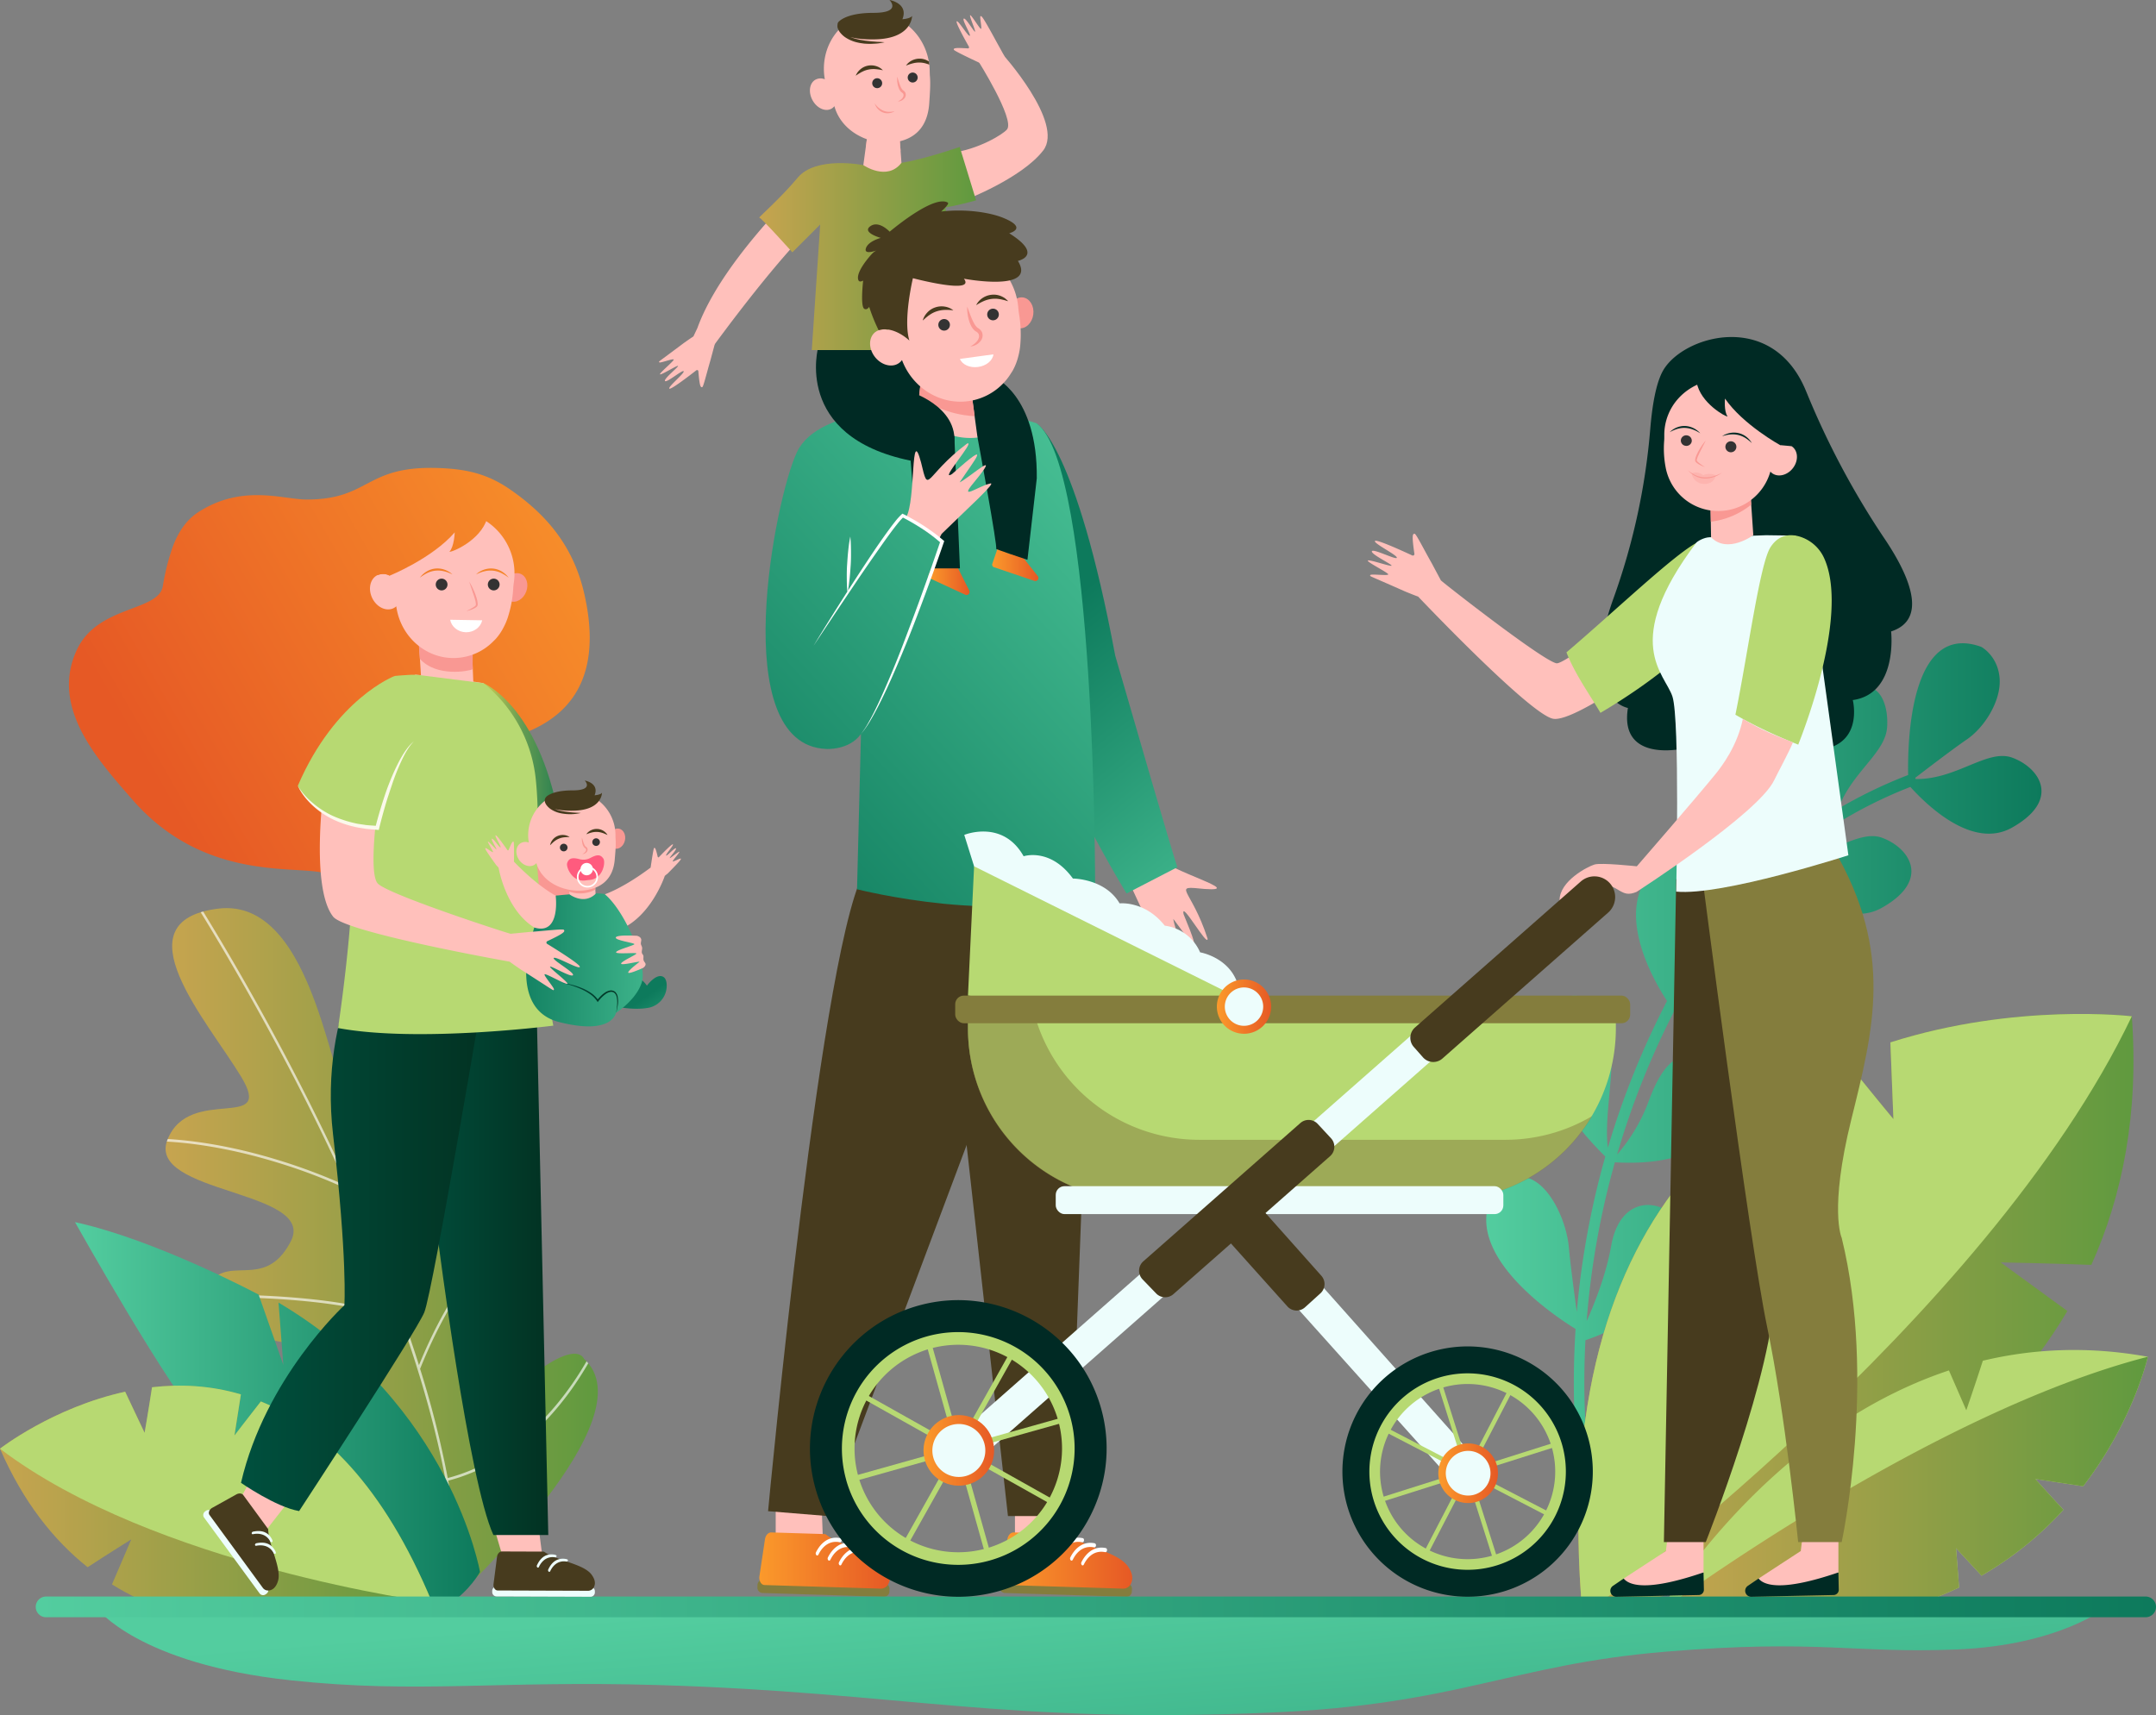 <svg xmlns="http://www.w3.org/2000/svg" xmlns:xlink="http://www.w3.org/1999/xlink" viewBox="0 0 1897.87 1510.07">
  <rect x="0" y="0" width="1897.87" height="1510.07" fill="#808080" stroke="none"/>
  <defs>
    <linearGradient id="Íîâûé_îáðàçåö_ãðàäèåíòà_9" data-name="Íîâûé îáðàçåö ãðàäèåíòà 9" x1="1158.96" y1="833.38" x2="923.24" y2="543.55" gradientUnits="userSpaceOnUse">
      <stop offset="0" stop-color="#53cd9f"/>
      <stop offset="1" stop-color="#0d7a5c"/>
    </linearGradient>
    <linearGradient id="Íîâûé_îáðàçåö_ãðàäèåíòà_9-2" x1="1067.28" y1="374.3" x2="623.35" y2="779.71" xlink:href="#Íîâûé_îáðàçåö_ãðàäèåíòà_9"/>
    <linearGradient id="Íîâûé_îáðàçåö_ãðàäèåíòà_7" data-name="Íîâûé îáðàçåö ãðàäèåíòà 7" x1="817.27" y1="507.73" x2="853.55" y2="507.73" gradientUnits="userSpaceOnUse">
      <stop offset="0" stop-color="#fb9a2b"/>
      <stop offset="1" stop-color="#e65925"/>
    </linearGradient>
    <linearGradient id="Íîâûé_îáðàçåö_ãðàäèåíòà_7-2" x1="873.39" y1="496.45" x2="914.05" y2="496.45" xlink:href="#Íîâûé_îáðàçåö_ãðàäèåíòà_7"/>
    <linearGradient id="Íîâûé_îáðàçåö_ãðàäèåíòà_10" data-name="Íîâûé îáðàçåö ãðàäèåíòà 10" x1="668.29" y1="218.82" x2="859.28" y2="218.82" gradientUnits="userSpaceOnUse">
      <stop offset="0" stop-color="#c7a44f"/>
      <stop offset="1" stop-color="#609a3f"/>
    </linearGradient>
    <linearGradient id="Íîâûé_îáðàçåö_ãðàäèåíòà_7-3" x1="668.41" y1="1373.95" x2="783.31" y2="1373.95" xlink:href="#Íîâûé_îáðàçåö_ãðàäèåíòà_7"/>
    <linearGradient id="Íîâûé_îáðàçåö_ãðàäèåíòà_7-4" x1="881.8" y1="1373.95" x2="996.69" y2="1373.95" xlink:href="#Íîâûé_îáðàçåö_ãðàäèåíòà_7"/>
    <linearGradient id="Íîâûé_îáðàçåö_ãðàäèåíòà_10-2" x1="145.79" y1="1102.43" x2="526.26" y2="1102.43" xlink:href="#Íîâûé_îáðàçåö_ãðàäèåíòà_10"/>
    <linearGradient id="Íîâûé_îáðàçåö_ãðàäèåíòà_9-3" x1="66.04" y1="1250.43" x2="422.53" y2="1250.43" xlink:href="#Íîâûé_îáðàçåö_ãðàäèåíòà_9"/>
    <linearGradient id="Íîâûé_îáðàçåö_ãðàäèåíòà_10-3" x1="0" y1="1326.81" x2="380.39" y2="1326.81" xlink:href="#Íîâûé_îáðàçåö_ãðàäèåíòà_10"/>
    <linearGradient id="Íîâûé_îáðàçåö_ãðàäèåíòà_9-4" x1="1308.18" y1="952.72" x2="1796.95" y2="952.72" xlink:href="#Íîâûé_îáðàçåö_ãðàäèåíòà_9"/>
    <linearGradient id="Íîâûé_îáðàçåö_ãðàäèåíòà_10-4" x1="1389.45" y1="1157.8" x2="1878.03" y2="1157.8" xlink:href="#Íîâûé_îáðàçåö_ãðàäèåíòà_10"/>
    <linearGradient id="Íîâûé_îáðàçåö_ãðàäèåíòà_10-5" x1="1460.93" y1="1312.53" x2="1890.67" y2="1312.53" xlink:href="#Íîâûé_îáðàçåö_ãðàäèåíòà_10"/>
    <linearGradient id="Íîâûé_îáðàçåö_ãðàäèåíòà_9-5" x1="967.96" y1="1390.94" x2="1011.98" y2="1950.42" xlink:href="#Íîâûé_îáðàçåö_ãðàäèåíòà_9"/>
    <linearGradient id="Íîâûé_îáðàçåö_ãðàäèåíòà_9-6" x1="31.45" y1="1414.76" x2="1897.87" y2="1414.76" xlink:href="#Íîâûé_îáðàçåö_ãðàäèåíòà_9"/>
    <linearGradient id="Íîâûé_îáðàçåö_ãðàäèåíòà_7-5" x1="1071.17" y1="886.27" x2="1118.95" y2="886.27" xlink:href="#Íîâûé_îáðàçåö_ãðàäèåíòà_7"/>
    <linearGradient id="Íîâûé_îáðàçåö_ãðàäèåíòà_7-6" x1="1266.12" y1="1297.1" x2="1318.61" y2="1297.1" xlink:href="#Íîâûé_îáðàçåö_ãðàäèåíòà_7"/>
    <linearGradient id="Íîâûé_îáðàçåö_ãðàäèåíòà_7-7" x1="812.95" y1="1277.05" x2="875.13" y2="1277.05" gradientTransform="translate(1789.95 73.51) rotate(71.63)" xlink:href="#Íîâûé_îáðàçåö_ãðàäèåíòà_7"/>
    <linearGradient id="Íîâûé_îáðàçåö_ãðàäèåíòà_7-8" x1="585.78" y1="410.31" x2="128.1" y2="672.63" xlink:href="#Íîâûé_îáðàçåö_ãðàäèåíòà_7"/>
    <linearGradient id="Íîâûé_îáðàçåö_ãðàäèåíòà_8" data-name="Íîâûé îáðàçåö ãðàäèåíòà 8" x1="425.5" y1="669.58" x2="492.04" y2="669.58" gradientUnits="userSpaceOnUse">
      <stop offset="0" stop-color="#c9cd55"/>
      <stop offset="0.51" stop-color="#659c52"/>
      <stop offset="1" stop-color="#287f50"/>
    </linearGradient>
    <linearGradient id="Íîâûé_îáðàçåö_ãðàäèåíòà_7-9" x1="566.45" y1="376.6" x2="108.77" y2="638.91" xlink:href="#Íîâûé_îáðàçåö_ãðàäèåíòà_7"/>
    <linearGradient id="Íîâûé_îáðàçåö_ãðàäèåíòà_11" data-name="Íîâûé îáðàçåö ãðàäèåíòà 11" x1="357.09" y1="1086.66" x2="482.64" y2="1086.66" gradientUnits="userSpaceOnUse">
      <stop offset="0" stop-color="#00503e"/>
      <stop offset="1" stop-color="#023222"/>
    </linearGradient>
    <linearGradient id="Íîâûé_îáðàçåö_ãðàäèåíòà_11-2" x1="212.15" y1="1074.23" x2="429.88" y2="1074.23" xlink:href="#Íîâûé_îáðàçåö_ãðàäèåíòà_11"/>
    <linearGradient id="Íîâûé_îáðàçåö_ãðàäèåíòà_7-10" x1="577.22" y1="395.36" x2="119.54" y2="657.68" xlink:href="#Íîâûé_îáðàçåö_ãðàäèåíòà_7"/>
    <linearGradient id="Íîâûé_îáðàçåö_ãðàäèåíòà_7-11" x1="589.75" y1="417.25" x2="132.07" y2="679.56" xlink:href="#Íîâûé_îáðàçåö_ãðàäèåíòà_7"/>
    <linearGradient id="Íîâûé_îáðàçåö_ãðàäèåíòà_7-12" x1="560.02" y1="365.37" x2="102.34" y2="627.69" xlink:href="#Íîâûé_îáðàçåö_ãðàäèåíòà_7"/>
    <linearGradient id="Íîâûé_îáðàçåö_ãðàäèåíòà_9-7" x1="611.29" y1="945.81" x2="564.52" y2="880.23" xlink:href="#Íîâûé_îáðàçåö_ãðàäèåíòà_9"/>
    <linearGradient id="Íîâûé_îáðàçåö_ãðàäèåíòà_9-8" x1="622.69" y1="846.15" x2="444.76" y2="844.32" xlink:href="#Íîâûé_îáðàçåö_ãðàäèåíòà_9"/>
    <linearGradient id="Íîâûé_îáðàçåö_ãðàäèåíòà_11-3" x1="494.38" y1="878.55" x2="543.98" y2="878.55" xlink:href="#Íîâûé_îáðàçåö_ãðàäèåíòà_11"/>
  </defs>
  <title>Fichier 1</title>
  <g style="isolation: isolate">
    <g id="Calque_2" data-name="Calque 2">
      <g id="Layer_1" data-name="Layer 1">
        <g>
          <g>
            <path d="M792.76,132.75l-1.33-18.38-27.65,3-1.6,11.79C767.44,131.36,777.28,134,792.76,132.75Z" style="fill: #f99893"/>
            <path d="M852.05,42.62a1,1,0,0,0,.9-1.43c-2.9-5.13-11.94-21.33-10.8-22.37,1.35-1.23,9.78,13.05,11.44,12.73s-6.9-14-5.24-15.13,9,11.69,9.91,11.48-4.92-13.21-4.32-14.44,8.44,11.91,9.56,11.94-1.3-10.82-.39-11.13,1.46-.68,13.89,22.22l7.28,13.17-3.15,5.57-10.8,3.82s-30.5-13.91-30.72-15.28S840.35,41.85,852.05,42.62Z" style="fill: #ffc0bb"/>
            <path d="M818,90.78c.53-8.16,1.2-16.33.6-23.47-.13-1.53-.17-3.06-.19-4.59a53.87,53.87,0,0,0-3.69-18.93c-7.93-20.41-27.67-33.43-48-31.58-27.35,2.49-45.63,29.26-40.65,57.62a9.41,9.41,0,0,0-9,.79c-5,3.55-5.5,11.93-1.19,18.71s11.84,9.42,16.81,5.87a8.49,8.49,0,0,0,1.8-1.74c6.52,23.73,33.42,35.6,55.36,31.41C800.58,122.83,816.36,116.09,818,90.78Z" style="fill: #ffc0bb"/>
            <path d="M789.83,67.53a24,24,0,0,0,.37,6.81,17.88,17.88,0,0,0,1,3.37,8.89,8.89,0,0,0,2,3.18l.42.33.38.29a3.19,3.19,0,0,1,.5.39,2.5,2.5,0,0,1,.68.95,3.09,3.09,0,0,1-.17,2.47c-.81,1.75-2.67,3.06-4.71,4a7.73,7.73,0,0,0,6.18-3.19,4.67,4.67,0,0,0,.65-4,3.92,3.92,0,0,0-.47-1,4.51,4.51,0,0,0-.67-.83,5.57,5.57,0,0,0-.81-.66,2.41,2.41,0,0,1-.29-.23l-.23-.18a8.46,8.46,0,0,1-1.61-2.4,28.11,28.11,0,0,1-1.21-3C791.12,71.84,790.5,69.7,789.83,67.53Z" style="fill: #f99893"/>
            <path d="M776.42,72.23A4.37,4.37,0,1,1,771.16,69,4.37,4.37,0,0,1,776.42,72.23Z" style="fill: #333"/>
            <path d="M807.67,67.22A4.38,4.38,0,1,1,802.4,64,4.37,4.37,0,0,1,807.67,67.22Z" style="fill: #333"/>
            <path d="M777.19,61.87a45.64,45.64,0,0,0-6.5-1,22.22,22.22,0,0,0-6.07.35,20.32,20.32,0,0,0-5.7,2c-1,.39-1.81,1.05-2.79,1.56s-1.81,1.26-2.87,1.83A17.69,17.69,0,0,1,755,63.54,14.53,14.53,0,0,1,757.41,61,14.19,14.19,0,0,1,764,57.82a14.76,14.76,0,0,1,7.24.39A13.53,13.53,0,0,1,777.19,61.87Z" style="fill: #473b1e"/>
            <path d="M770.16,34.65c32.89-.64,32.71-20.59,32.71-20.59l-.88.88c-2.44,1.62-7.62,2-7.62,2C800,2.83,783,0,783,0s11.34,11.32-14.16,11.32S737.7,19.8,737.7,19.8a5.39,5.39,0,0,0-.47,2.23h0a5.59,5.59,0,0,0,.33,3.07A12.92,12.92,0,0,0,740,29.18a20.24,20.24,0,0,0,4.47,3.94,32,32,0,0,0,11,4.43,26.14,26.14,0,0,0,2.89.52c1,.13,2,.3,2.92.38l2.92.14a23.74,23.74,0,0,0,2.92,0c1.94-.09,3.88-.15,5.81-.38s3.83-.57,5.72-1c-1.94-.21-3.85-.29-5.76-.37-1,0-1.91-.14-2.85-.21s-1.9-.13-2.84-.2c-1.89-.17-3.76-.42-5.63-.62l-2.77-.47a25,25,0,0,1-2.74-.53l-2.73-.62-2.64-.83a14.1,14.1,0,0,1-2-.74C753.48,34,760.37,34.84,770.16,34.65Z" style="fill: #473b1e"/>
            <path d="M802.81,53.21a14.89,14.89,0,0,1,7.08-1.55,14.22,14.22,0,0,1,7,2,7.85,7.85,0,0,1,.73.44c.16.95.3,1.9.42,2.84a15.41,15.41,0,0,0-2.27-.81,20.39,20.39,0,0,0-6-1.06,22.39,22.39,0,0,0-6,.64,44.67,44.67,0,0,0-6.25,2.06A13.52,13.52,0,0,1,802.81,53.21Z" style="fill: #473b1e"/>
            <path d="M770,91a17.6,17.6,0,0,0,7.6,6.45,12.81,12.81,0,0,0,4.81,1,19.76,19.76,0,0,0,2.54-.1c.85-.09,1.7-.28,2.59-.36a19.84,19.84,0,0,1-2.43,1.11,13,13,0,0,1-2.65.57A11.05,11.05,0,0,1,777,98.9a11.56,11.56,0,0,1-4.46-3.2A11.84,11.84,0,0,1,770,91Z" style="fill: #f99893"/>
            <polygon points="893.43 1355.62 893.43 1326.8 926.39 1317.67 933.73 1320.9 934.98 1355.62 924.6 1385.86 893.43 1355.62" style="fill: #ffc0bb"/>
            <polygon points="963.1 768.84 941.73 1334.76 887.27 1334.76 839.28 903.95 902.2 710.93 963.1 768.84" style="fill: #473b1e"/>
            <path d="M1019.09,754.37c-12.09,10.78-15.23,12.91-27.51,21.09l3.54,3.8c13.47,28.35,27.82,62.29,28,54.64,1.19-10.37-5.63-31.54,5.48-13.09,21.41,34.92,5.68-.91,4.21-11.79,14.12,18.4,28.12,41.67,9.08-4.08-2.88-13.57,21.62,30.17,21.1,21.45-14.66-45.31-32.75-46.7-2.54-43.71C1097,785.26,1029.46,767.29,1019.09,754.37Z" style="fill: #ffc0bb"/>
            <path d="M1036.36,763.54c-5.86-17.87-37.07-125.49-54.67-186.34-34.76-186.11-69-204.16-69-204.16L878.3,523l33,88.28c15.56,70.08,80.38,175.36,80.38,175.36Z" style="fill: url(#Íîâûé_îáðàçåö_ãðàäèåíòà_9)"/>
            <polygon points="682.83 1355.62 682.83 1326.8 715.78 1317.67 723.12 1320.9 724.37 1355.62 713.99 1385.86 682.83 1355.62" style="fill: #ffc0bb"/>
            <path d="M941.73,766,728.38,1334.76l-52.26-4.26s48.16-516.79,87.09-566.38,141.12-43.59,141.12-43.59Z" style="fill: #473b1e"/>
            <path d="M808.55,360.28s-87.45-2.78-106.88,37.48S639.21,655.93,727.35,659.4c0,0,20.13,1.39,30.54-13.19l-3.47,136.72s133.25,34,209.59,0c0,0,.69-371.29-51.36-410.16C912.65,372.77,887.67,362.36,808.55,360.28Z" style="fill: url(#Íîâûé_îáðàçåö_ãðàäèåíòà_9-2)"/>
            <path d="M824.22,491.61l-6.72,14.47a2.39,2.39,0,0,0,1.16,3.18l31,14.33a2.7,2.7,0,0,0,3.42-3.9l-10.73-21.36S832.61,502.13,824.22,491.61Z" style="fill: url(#Íîâûé_îáðàçåö_ãðàäèåíòà_7)"/>
            <path d="M806,461.44l23.11,16.13-9.45,22.86H845l-5.79-136.92L796.57,305H720.41s-22.9,79.29,81.2,100.59Z" style="fill: #002a24"/>
            <path d="M843.63,177.28l-17.59-39,11.19-3.65c24.16-3,45.93-16.53,49.26-20.73,7-8.9-25.79-60.86-25.79-60.86l21-6.37s55.48,61.25,36.64,85.78-68.88,43.72-68.88,43.72Z" style="fill: #ffc0bb"/>
            <path d="M878.65,481.28l-5.14,15.12a2.4,2.4,0,0,0,1.5,3l35.45,12a2.7,2.7,0,0,0,3-4.25L898.32,488S888.12,490.85,878.65,481.28Z" style="fill: url(#Íîâûé_îáðàçåö_ãðàäèåíòà_7-2)"/>
            <path d="M874.48,331.57s39,15.86,38.17,89.63l-8.22,71.67s-29.38-9.75-27.59-9.75-16.33-97.89-16.33-97.89l-15.5-43Z" style="fill: #002a24"/>
            <path d="M738.59,180.82c-27,12.16-89,94.46-109.07,121.76l-.53,1.17-3.67,13.69c-3.27,11.06-6.09,23.05-7.12,23.38-1.46.46-2.33-.52-3.46-14A1.11,1.11,0,0,0,613,326c-5.38,4.2-22.39,17.29-23.77,16.17-1.64-1.34,13.27-13.41,12.61-15.26s-14.9,10.29-16.43,8.57,11.84-12.34,11.45-13.29-14.29,7.88-15.79,7.41,12.18-11.69,12-13S580.89,320,580.37,319s-2.68,1.25,21.41-16.87c0,0,6.15-4.38,8.61-5.91l3.52-7.44c23.83-65.94,109.48-142.27,109.48-142.27Z" style="fill: #ffc0bb"/>
            <path d="M811,331.57l-3.4,30.19,1.88,2.36a56.94,56.94,0,0,0,51,21.11h0l-7-51.61Z" style="fill: #ffc0bb"/>
            <path d="M858,366.46l-4.46-32.84L811,331.57l-1.88,16.68C816.87,354.9,832.54,364.88,858,366.46Z" style="fill: #f99893"/>
            <path d="M760,145.37s-41.7-8.33-57.84,11.1C687.5,174.09,667,192.1,668.36,191.63s29.15,30.54,29.15,30.54L722,197.65l-7.4,110.58H851.36L832.23,182.54s6.86-.62,27-6.17l-14.41-47S806.7,142.59,788.19,144,760,145.37,760,145.37Z" style="fill: url(#Íîâûé_îáðàçåö_ãðàäèåíòà_10)"/>
            <path d="M887.88,274c-1,7.48,3.07,14.18,9.06,15s11.65-4.64,12.64-12.12-3.07-14.18-9.07-15S888.86,266.51,887.88,274Z" style="fill: #f99893"/>
            <path d="M896.3,314a56.88,56.88,0,0,0,1.83-10.36A108.22,108.22,0,0,0,897,276.23c-.29-1.78-.47-3.56-.62-5.35a58.44,58.44,0,1,0-114.79,19.61,12.66,12.66,0,0,0-11.24,2c-5.92,4.75-5.91,14.59,0,22s15.56,9.53,21.48,4.79A11.32,11.32,0,0,0,794,317c10.07,26.9,38.34,42.3,65.43,34.73a52.46,52.46,0,0,0,30.67-23.31c.47-.67.95-1.43,1.44-2.29A50.52,50.52,0,0,0,896.3,314Z" style="fill: #ffc0bb"/>
            <path d="M836,284.61a5.1,5.1,0,1,1-6.29-3.53A5.11,5.11,0,0,1,836,284.61Z" style="fill: #333"/>
            <path d="M879.06,275.49a5.12,5.12,0,1,1-6.3-3.54A5.11,5.11,0,0,1,879.06,275.49Z" style="fill: #333"/>
            <path d="M839.22,273.22a48,48,0,0,0-7.66-.36,25.47,25.47,0,0,0-7,1.25,23.1,23.1,0,0,0-6.34,3.21l-.77.5c-.26.17-.48.39-.73.58l-1.49,1.17c-1,.81-1.87,1.75-3,2.58a22.12,22.12,0,0,1,1.59-3.73,18.27,18.27,0,0,1,2.48-3.3,16.54,16.54,0,0,1,7.09-4.51,17.34,17.34,0,0,1,8.38-.64A16.16,16.16,0,0,1,839.22,273.22Z" style="fill: #473b1e"/>
            <path d="M859.28,268.71a16,16,0,0,1,5.34-6.14,17.3,17.3,0,0,1,7.84-3,16.67,16.67,0,0,1,8.35,1,18.35,18.35,0,0,1,3.65,1.91,21.8,21.8,0,0,1,3,2.7c-1.36-.28-2.56-.75-3.8-1.05l-1.85-.43c-.31-.06-.6-.17-.9-.21l-.92-.12a23.56,23.56,0,0,0-7.1-.18,25.33,25.33,0,0,0-6.89,1.88A46.9,46.9,0,0,0,859.28,268.71Z" style="fill: #473b1e"/>
            <path d="M851.38,269.88a39.36,39.36,0,0,0,1.24,10.95,30.83,30.83,0,0,0,1.87,5.34,14.32,14.32,0,0,0,3.57,4.93l.71.5.64.42a5.19,5.19,0,0,1,.84.58,4.05,4.05,0,0,1,1.2,1.48,5,5,0,0,1-.05,4c-1.15,2.89-4,5.18-7.22,6.94a12.47,12.47,0,0,0,9.67-5.74,7.49,7.49,0,0,0,.66-6.47,5.9,5.9,0,0,0-.84-1.54,6.81,6.81,0,0,0-1.16-1.29,8.91,8.91,0,0,0-1.36-1,5.12,5.12,0,0,1-.49-.34l-.4-.28a13.48,13.48,0,0,1-2.82-3.72,47.13,47.13,0,0,1-2.23-4.69C853.87,276.71,852.68,273.32,851.38,269.88Z" style="fill: #f99893"/>
            <path d="M883.59,192c-12.16-5.09-33.84-8.27-55.09-5.76,4.46-4.06,7.11-7.18,5.73-7.93-11.17-6.09-41.46,17.71-51.07,25.66-2.35-2.37-10.37-9.55-17-4.82-7.9,5.62,9.17,10.31,9.17,10.31s-11.33,2.87-13.16,9.36c-1.36,4.79,5.56,3,9.26,1.72a14.84,14.84,0,0,0-4.27,3.39h0S753,239.1,755.53,246.43c.61,1.77,2.2,1.72,4.26.62-.83,8.08-1.95,23.33,1.1,24.89,1.75.89,3.17-.2,4.24-1.76a152.67,152.67,0,0,0,8.31,20.58c13.49-4.16,27.09,9.11,27.09,9.11-5.71-18.06,3.08-54.93,3.08-54.93s55.73,14.73,44.89.44c0,0,64.67,12.26,47.53-15.68,0,0,23.28-4.91-7.65-24.33C888.38,205.37,905.36,201.06,883.59,192Z" style="fill: #473b1e"/>
            <path d="M845,316c2,5,8.66,8.09,16,7.09s12.88-5.75,13.49-11.12Z" style="fill: #fff"/>
            <path d="M791.89,342.23c3.47,0,46.93,11.84,48.27,43.38s-55.9-12.84-55.9-12.84Z" style="fill: #002a24"/>
            <path d="M763.78,117.37l-3.81,28s20.84,14.47,33.55-2l-2.09-29Z" style="fill: #ffc0bb"/>
            <path d="M797.56,455.52c14.13,7.9,17.17,10.17,28.92,19.1l2.43-4.59c22.4-22,49.79-46.63,42.51-44.28-10.19,2.26-28,15.63-14.17-.9,26-31.65-2.71-5.08-12.52-.12,12.78-19.36,30.21-40.2-6.82-7.26-11.88,7.16,21.46-30.29,13.38-26.94-38,28.65-33.43,46.21-40.48,16.68C801.3,371.82,806.38,441.5,797.56,455.52Z" style="fill: #ffc0bb"/>
            <path d="M830.39,475.7c-2.69-2.27-5.4-4.5-8.24-6.56s-5.7-4.09-8.64-6-5.91-3.75-9-5.49-6.09-3.41-9.27-5l-.86-.42-.67.61a53.5,53.5,0,0,0-6,6.67c-1.82,2.28-3.56,4.61-5.28,6.95-3.44,4.68-6.77,9.43-10.07,14.19-6.53,9.58-12.9,19.26-19.22,29-2.24,3.45-4.46,6.91-6.69,10.36.61-3.39,1.05-6.79,1.4-10.19.45-4.15.72-8.3,1-12.45s.3-8.32.26-12.49-.17-8.33-.61-12.52a125.4,125.4,0,0,0-1.82,12.41c-.45,4.14-.72,8.29-1,12.45s-.31,8.31-.26,12.48c0,3.71.15,7.42.49,11.15q-5.79,9-11.48,18.08c-6.14,9.82-12.27,19.64-18.25,29.55l19.25-28.9,19.36-28.83q9.74-14.37,19.73-28.55c3.32-4.73,6.67-9.44,10.11-14.07,1.73-2.31,3.46-4.61,5.27-6.83a60,60,0,0,1,4.94-5.6c2.75,1.41,5.5,2.92,8.19,4.48q4.47,2.61,8.78,5.46t8.45,5.94c2.49,1.83,4.87,3.8,7.22,5.8q-7.24,21.27-14.88,42.43C807.48,534.26,802,548.6,796.58,563s-11.17,28.59-17.32,42.64c-3,7-6.2,14-9.62,20.89-1.73,3.42-3.51,6.82-5.43,10.13a78.32,78.32,0,0,1-6.32,9.6c5-5.88,8.82-12.6,12.49-19.35s7-13.68,10.29-20.64c6.44-14,12.39-28.14,18.16-42.38S810,535.2,815.34,520.79s10.52-28.87,15.5-43.42l.34-1Z" style="fill: #fff"/>
            <g>
              <path d="M778.13,1405.84l-106.88-3.31a4.68,4.68,0,0,1-4.52-4.81l.08-2.37a4.66,4.66,0,0,1,4.8-4.52l106.88,3.31A4.67,4.67,0,0,1,783,1399l-.07,2.37A4.66,4.66,0,0,1,778.13,1405.84Z" style="fill: #847d3d"/>
              <path d="M673.37,1355.32l-4.86,32.41c-.6,4,1.54,7.71,4.48,7.8l102.41,3.17a7.45,7.45,0,0,0,6.83-4.57c1.53-3.16,2-8-2.41-14.59-8.68-13.11-38.18-17.26-52.74-28.51a1.75,1.75,0,0,0-1-.37l-47.12-1.46C676.27,1349.12,673.91,1351.71,673.37,1355.32Z" style="fill: url(#Íîâûé_îáðàçåö_ãðàäèåíòà_7-3)"/>
              <path d="M718.8,1369.34h0a2.2,2.2,0,0,1-.49-2.67c2.14-4.39,8.76-15.05,21.48-12.42.74.15,1.21,1.15,1.05,2.16v0c-.16,1-.84,1.59-1.55,1.45-11.4-2.31-17,7.09-18.78,10.77C720.13,1369.45,719.41,1369.74,718.8,1369.34Z" style="fill: #fff"/>
              <path d="M729.31,1373.86h0a2.19,2.19,0,0,1-.5-2.67c2.15-4.4,8.77-15,21.49-12.43a1.85,1.85,0,0,1,1.05,2.16v0c-.15,1-.84,1.6-1.55,1.46-11.4-2.31-17,7.08-18.78,10.77C730.64,1374,729.91,1374.26,729.31,1373.86Z" style="fill: #fff"/>
              <path d="M739.08,1378.07h0a2.2,2.2,0,0,1-.5-2.67c2.15-4.39,8.77-15.05,21.49-12.42.73.15,1.2,1.15,1,2.15v0c-.15,1-.84,1.59-1.55,1.45-11.4-2.31-17,7.09-18.78,10.77C740.41,1378.18,739.68,1378.47,739.08,1378.07Z" style="fill: #fff"/>
            </g>
            <g>
              <path d="M991.52,1405.84l-106.88-3.31a4.67,4.67,0,0,1-4.52-4.81l.07-2.37a4.66,4.66,0,0,1,4.81-4.52l106.88,3.31a4.68,4.68,0,0,1,4.52,4.81l-.08,2.37A4.66,4.66,0,0,1,991.52,1405.84Z" style="fill: #847d3d"/>
              <path d="M886.76,1355.32l-4.86,32.41c-.6,4,1.53,7.71,4.48,7.8l102.4,3.17a7.45,7.45,0,0,0,6.83-4.57c1.54-3.16,2-8-2.41-14.59-8.68-13.11-38.18-17.26-52.73-28.51a1.77,1.77,0,0,0-1-.37l-47.13-1.46C889.65,1349.12,887.3,1351.71,886.76,1355.32Z" style="fill: url(#Íîâûé_îáðàçåö_ãðàäèåíòà_7-4)"/>
              <path d="M932.19,1369.34h0a2.19,2.19,0,0,1-.5-2.67c2.15-4.39,8.77-15.05,21.49-12.42.73.15,1.2,1.15,1,2.16v0c-.15,1-.84,1.59-1.55,1.45-11.4-2.31-17,7.09-18.78,10.77C933.52,1369.45,932.79,1369.74,932.19,1369.34Z" style="fill: #fff"/>
              <path d="M942.69,1373.86h0a2.22,2.22,0,0,1-.5-2.67c2.15-4.4,8.77-15,21.49-12.43a1.83,1.83,0,0,1,1.05,2.16v0c-.16,1-.84,1.6-1.55,1.46-11.4-2.31-17,7.08-18.79,10.77C944,1374,943.3,1374.26,942.69,1373.86Z" style="fill: #fff"/>
              <path d="M952.46,1378.07h0a2.22,2.22,0,0,1-.5-2.67c2.15-4.39,8.77-15.05,21.49-12.42.74.15,1.21,1.15,1,2.15v0c-.16,1-.84,1.59-1.55,1.45-11.4-2.31-17,7.09-18.78,10.77C953.79,1378.18,953.07,1378.47,952.46,1378.07Z" style="fill: #fff"/>
            </g>
          </g>
          <g>
            <g>
              <g>
                <path d="M402.55,1405.3s170-156.93,111.43-209c0,0-7.38-23.17-71.11,36.58,0,0-31.8,2.86-25.33-34.27s67.33-80.58,43.52-120.3-52.48,13.45-76.67,18.76,18.66-138.38-8-161.81-47.75,32.21-66.14,34.62S279.81,789,192,800s-9.74,98.47,20.22,147.89-45.12,6.91-64.7,55.28,132.2,44.22,108.35,90-58.53,7.35-74.31,42.09c-25.51,56.17,128.58,35.33,116.31,75.36-9.79,31.92-56.3-2.63-67.36,21.15S288.19,1368.6,402.55,1405.3Z" style="fill: url(#Íîâûé_îáðàçåö_ãðàäèåíòà_10-2)"/>
                <path d="M517.85,1200.28c-.49-.59-1-1.16-1.54-1.72-4.16,7.17-9,14.92-14.69,22.84-20.73,29.08-56.17,66.43-107.49,79.9a854.26,854.26,0,0,0-24.33-96.13c28.61-71,62.06-106.26,85.08-123.3,2-1.47,3.94-2.83,5.84-4.1-.4-.66-.81-1.3-1.22-1.91-1.86,1.24-3.75,2.56-5.69,4-23,17-56.38,52-85,122.05,0-.14-.09-.28-.13-.42-11-34.8-24.53-71.54-40.49-109.87A589.86,589.86,0,0,1,340,1018.55c6.16-26.88,16.21-60.54,31.65-86.65a19.94,19.94,0,0,0-2-1c-15.5,26.35-25.59,60.1-31.76,87.06a604.51,604.51,0,0,0-11.51,69.4q-18.36-43.79-40.86-90.17c-41.76-86.11-84.27-158.17-106.68-194.66l-2.19.64c22.27,36.24,65,108.55,107,195.09,7.06,14.55,14.28,29.9,21.5,45.86a498.8,498.8,0,0,0-60.37-22.79c-25.45-7.82-60.31-16.28-97.07-18.5l-.15.34q-.39,1-.69,1.92c36.81,2.14,71.79,10.62,97.28,18.45a482.75,482.75,0,0,1,62.44,23.78c15.94,35.43,31.82,73.82,45.9,113.32-48.2-19.35-131.39-21.23-172.6-20.84-.24.79-.44,1.56-.61,2.31,41.37-.42,126.43,1.41,174.25,21.43,19.91,56.27,36.1,114.69,43.58,170-43.18-3.39-88.12-35.82-118.36-62.6a535.78,535.78,0,0,1-44.23-44.32,13.64,13.64,0,0,0-1.59,1.55,533.85,533.85,0,0,0,44.42,44.53c30.6,27.11,76.17,60,120.09,63.18a449.06,449.06,0,0,1,4.05,69.08l1.08.35,1.09-1c.69-30.42-2.36-64.08-9.09-100.7q5-1.32,10-2.95a175.4,175.4,0,0,0,54.39-30.05c16.1-12.91,31.06-29,44.48-47.84C508.92,1215,513.73,1207.36,517.85,1200.28Z" style="fill: #fff;opacity: 0.64;mix-blend-mode: color-dodge"/>
              </g>
              <path d="M422.53,1384s-25.36-147.19-177.34-237.12l4.2,54.81-21.72-61.86S137.35,1091.53,66,1076c0,0,85.73,153,114,180L230.13,1270l-42.21,19.08s45.94,86.38,122,124.26S422.53,1384,422.53,1384Z" style="fill: url(#Íîâûé_îáðàçåö_ãðàäèåíòà_9-3)"/>
              <g>
                <path d="M0,1275.49c20.31,46.74,47.12,80.42,77.13,104.34,17.44-11.39,38.44-24.52,38.44-24.52l-17,39.65c122.35,76.47,281.87,16,281.87,16-43-103.57-97.07-155-150.78-177-9.42,12-23.25,30-23.25,30l5.68-36.21c-26.95-8-53.51-9.11-78.22-6.29-2.85,18.83-6.54,40.13-6.54,40.13l-17.12-36.19C46.49,1239.23,0,1275.49,0,1275.49Z" style="fill: url(#Íîâûé_îáðàçåö_ãðàäèåíòà_10-3)"/>
                <path d="M229.61,1233.87c-9.42,12-23.25,30-23.25,30l5.68-36.21c-26.95-8-53.51-9.11-78.22-6.29-2.85,18.83-6.54,40.13-6.54,40.13l-17.12-36.19C46.49,1239.23,0,1275.49,0,1275.49c135.86,103.37,380.39,135.42,380.39,135.42C337.35,1307.34,283.32,1255.88,229.61,1233.87Z" style="fill: #b7d972"/>
              </g>
            </g>
            <g>
              <path d="M1744.12,569.55c-62.9-22.95-65,84-64.43,112.8a414.59,414.59,0,0,0-61.53,29.72c12.3-32.82,41.27-48.71,43-71.64,1.9-25.72-12.27-53.59-45.53-21.25-26.36,25.62-11.65,76.91-4.4,97.11a376.71,376.71,0,0,0-69.67,55.08c9-39.91,40.49-62.23,39.72-88.48-.84-28.72-19.59-57.45-52.44-16.74-27.14,33.65-2,91.55,7.5,110.63-14.17,15-21.35,25.55-22.11,26.69a733,733,0,0,0-39.12,63.46c7.12-35.34,30.36-60.06,26.73-83.74-4.35-28.43-26.36-54-53.75-8.27-21.67,36.17,6.6,86.79,19.35,106.37a727.19,727.19,0,0,0-52.09,129.28c-4.28-33.52,11.27-84.26-2.22-113.51-8.84-19.19-22.28-21.48-32.07-20-8.36,1.28-15.5,6.81-19.73,15-23.91,46.54,33.68,108.41,51.77,126.18a733.13,733.13,0,0,0-25.1,136.86c-2.35-17.32-5.79-43.47-7-57.13-2-21.54-14.53-49.71-31.12-58.73-.69-.38-1.37-.72-2-1-12.94-5.91-27.28.54-34.19,13.94-27,52.41,55.21,106.78,73.26,117.89l-.06.83c-6.32,99.48,9.57,165.41,10.25,168.17l8.86-2.57c-.16-.64-15.24-63.42-10.38-156.52,82.47-28.1,95.64-88.4,80.39-106.67-15.76-18.88-50-19.89-57.66,23.26-4.43,25-14.21,50-21.65,66.53a721.24,721.24,0,0,1,24.82-139.76c115.69,6.55,110.62-75.27,84.7-89.27-26.24-14.16-42.41,1.17-54.81,35.14a152.82,152.82,0,0,1-27.93,47.31,716.49,716.49,0,0,1,50.69-127.11c16.57,14.54,61.21,48.45,93.55,23.91,40.42-30.67,18.29-56.1-6.56-61.42-22.86-4.9-47.24,27.51-83.68,31.15a722.75,722.75,0,0,1,44.18-73c.26-.4,14.67-21.55,44.57-47.66,15.06,16.9,55.53,56.37,90.28,36.88,43.64-24.48,24.42-52.8.26-61.65-21.56-7.9-48.44,18.72-83.54,18.79a394.48,394.48,0,0,1,108.42-63.57c15.74,17.42,55.32,55,89.38,35.87,43.64-24.48,24.42-52.8.26-61.65-21.86-8-49.19,19.5-85,18.8l-.33-1.06c10.87-8.37,34-26,45.45-33.82,15.29-10.39,30.28-33.83,28.79-53.73S1744.12,569.55,1744.12,569.55Z" style="fill: url(#Íîâûé_îáðàçåö_ãðàäèåíòà_9-4)"/>
              <g>
                <path d="M1876.59,894.81c6.26,85.63-8.24,157.92-35.64,218.83-36.44-1.38-79.84-2.18-79.84-2.18l58.75,42.8c-128.78,217.68-426.7,268.58-426.7,268.58-16.9-188,25.61-309.88,91.52-388.63,24.43,9.23,60.62,23.38,60.62,23.38l-38.24-47.69c35.56-35.07,76.06-59.84,116.9-77.26,19.73,24.9,42.76,52.66,42.76,52.66l-2.67-67.52C1774.66,882.56,1876.59,894.81,1876.59,894.81Z" style="fill: url(#Íîâûé_îáðàçåö_ãðàäèåíòà_10-4)"/>
                <path d="M1484.68,1034.21c24.43,9.23,60.62,23.38,60.62,23.38l-38.24-47.69c35.56-35.07,76.06-59.84,116.9-77.26,19.73,24.9,42.76,52.66,42.76,52.66l-2.67-67.52c110.61-35.22,212.54-23,212.54-23-128,268.54-483.43,528-483.43,528C1376.26,1234.81,1418.77,1113,1484.68,1034.21Z" style="fill: #b7d972"/>
              </g>
              <g>
                <path d="M1890.67,1194.54c-52.8-9.62-101.32-7-145.23,3.5-6.4,19.93-14.56,43.61-14.56,43.61l-15.29-35.08c-163.09,54.26-254.66,212.67-254.66,212.67,115.31,22.85,200.7,8.57,263.56-21.57-1-14-2.67-34.68-2.67-34.68l22.48,24.27a299.76,299.76,0,0,0,72.09-58c-11.79-12.54-24.71-27.09-24.71-27.09l42.09,6.36C1878.06,1250.9,1890.67,1194.54,1890.67,1194.54Z" style="fill: #b7d972"/>
                <path d="M1724.49,1397.67c-1-14-2.67-34.68-2.67-34.68l22.48,24.27a299.76,299.76,0,0,0,72.09-58c-11.79-12.54-24.71-27.09-24.71-27.09l42.09,6.36c44.29-57.63,56.9-114,56.9-114-195,50.16-429.74,224.7-429.74,224.7C1576.24,1442.09,1661.63,1427.81,1724.49,1397.67Z" style="fill: url(#Íîâûé_îáðàçåö_ãðàäèåíòà_10-5)"/>
              </g>
            </g>
            <path d="M1854.5,1414.76s-41.25,33.78-132.12,37.49-121.62-9.32-256.77,2-180.55,46.34-347,53.57c-234.25,10.19-326.37-17.93-539.06-24.23-142.25-4.21-211.77,7.87-323.89-4.21-134-14.42-170.42-63.35-170.42-63.35H179.2Z" style="fill: url(#Íîâûé_îáðàçåö_ãðàäèåíòà_9-5)"/>
            <path d="M40.56,1405.65H1888.77a9.1,9.1,0,0,1,9.1,9.11h0a9.1,9.1,0,0,1-9.1,9.11H40.56a9.11,9.11,0,0,1-9.11-9.11h0A9.11,9.11,0,0,1,40.56,1405.65Z" style="fill: url(#Íîâûé_îáðàçåö_ãðàäèåíòà_9-6)"/>
          </g>
          <g>
            <g>
              <path d="M1548,1389.82l37.18-24.27,33.13,18.87-11.19,8.41-39.42,6.59s-15.49-1.58-16.19-2S1548,1389.82,1548,1389.82Z" style="fill: #ffc0bb"/>
              <path d="M1548,1389.82l-9.42,6.41a5.25,5.25,0,0,0,3,9.61l72.5-1.52a4.63,4.63,0,0,0,4.53-4.72l-.32-15.18C1570.35,1400.8,1553.57,1396.48,1548,1389.82Z" style="fill: #002a24"/>
              <polygon points="1618.3 1336.48 1586.12 1357.71 1585.17 1365.55 1590.87 1380.16 1618.3 1384.42 1618.3 1336.48" style="fill: #ffc0bb"/>
            </g>
            <g>
              <path d="M1429.28,1389.82l37.18-24.27,33.13,18.87-11.19,8.41-39.42,6.59s-15.49-1.58-16.19-2S1429.28,1389.82,1429.28,1389.82Z" style="fill: #ffc0bb"/>
              <path d="M1429.28,1389.82l-9.42,6.41a5.25,5.25,0,0,0,3,9.61l72.5-1.52a4.63,4.63,0,0,0,4.53-4.72l-.32-15.18C1451.64,1400.8,1434.86,1396.48,1429.28,1389.82Z" style="fill: #002a24"/>
              <polygon points="1499.59 1336.48 1467.41 1357.71 1466.46 1365.55 1472.16 1380.16 1499.59 1384.42 1499.59 1336.48" style="fill: #ffc0bb"/>
            </g>
            <path d="M1589.56,343.76l1.74,4.18a718.27,718.27,0,0,0,67.39,126c21.17,31.36,39.51,71.15,6,82,0,0,6.32,54.8-33.73,60.42,0,0,11.24,44.26-37.24,44.26s-112.48-1.48-112.48-1.48-56,12.64-48.23-35.83c0,0-44.8-7.76-12.56-96.9a579.94,579.94,0,0,0,32.25-149c1.76-21,5.15-40.67,11.43-51.45C1482.06,295.28,1560.05,272.8,1589.56,343.76Z" style="fill: #002a24"/>
            <path d="M1475.51,774.34l-10.83,583.37h36.85s60.63-152.69,60.63-223S1570,855.13,1570,855.13l-34.3-104-43.5-16.86Z" style="fill: #473b1e"/>
            <path d="M1497.52,764.73s42.16,327.88,58.08,403.75,27.28,189.23,27.28,189.23h38.3s30.91-142.39,0-267.91c0,0-11.25-24.36,8.43-104s37.47-147.07-15-237.47L1564,721.64Z" style="fill: #847d3d"/>
            <path d="M1204.12,493.49c1.66-1,20.65,5.73,20.86,4.5s-18.66-10.24-17.32-12.7,21.68,8.1,21.95,5.72-20.83-12.68-19.24-14.73c1.33-1.71,25.22,9.23,32.78,12.75a1.35,1.35,0,0,0,1.91-1.43c-2.39-16.4-1.62-17.8.24-17.65,1.33.1,8,13.61,15,25.89l8.08,15.15c3.6,3.38,89.73,70.78,101.78,73,5.9,1.09,55.29-36.67,55.29-36.67l43.78,27.25s-82.13,61.75-102,58.26c-20.33-3.59-118.88-107.57-118.88-107.57-3.36-1.15-11.9-4.69-11.9-4.69-33.71-15-30.52-12.91-30.18-14.23s16,.88,15.77-.68S1202.46,494.46,1204.12,493.49Z" style="fill: #ffc0bb"/>
            <path d="M1378.9,574.37c41.88-35.58,95.09-86.53,115.39-96.92,11.8-6,20.64,1.3,25.61,8a34.92,34.92,0,0,1,5.32,29.61c-11.12,42.62-74.72,88-116.39,112.56C1399.71,612,1386.62,594,1378.9,574.37Z" style="fill: #b7d972"/>
            <path d="M1601.5,567l25.58,186s-111.29,36-151.57,32c0,0,3.28-151.05-3.28-171.66-6.41-20.16-45.73-47,20.84-135.38,1.17-1.56,7-4.76,11.59-4.93l50-1.81,25.91.36Z" style="fill: #edfdfc"/>
            <path d="M1527.64,629.25c11-53.85,21.43-132.81,30.9-147.49,7.19-11.14,17-11.72,25.09-9.51a34.87,34.87,0,0,1,22.48,20c17.57,40.4-5.54,118.34-23.17,163.35C1566.08,648.89,1545.82,639.9,1527.64,629.25Z" style="fill: #b7d972"/>
            <path d="M1540.8,433.19l2.59,38S1520.71,488,1506.2,473h0l-.61-35.17Z" style="fill: #ffc0bb"/>
            <path d="M1506,459.31l-.38-21.53,35.21-4.6.75,11.09A69.77,69.77,0,0,1,1506,459.31Z" style="fill: #f99893"/>
            <path d="M1577,392.82s17.1-42.65-7.34-62.76-52.94-22.05-73.51-14.72-36.72,40.33-30.73,61.22l66.39-10.29Z" style="fill: #002a24"/>
            <path d="M1466.18,411.26a87.77,87.77,0,0,1-1.25-23.26c.1-1.51.11-3,.1-4.55a47.63,47.63,0,0,1,3.59-18.7c8.24-20.11,29.69-32.7,52.13-30.56,30.24,2.88,51.07,29.69,46.29,57.71a11.5,11.5,0,0,1,10,.92c5.57,3.59,6.37,11.9,1.78,18.56s-12.83,9.16-18.4,5.56a9.29,9.29,0,0,1-2-1.76A47.65,47.65,0,0,1,1504,449.13,47,47,0,0,1,1466.18,411.26Z" style="fill: #ffc0bb"/>
            <path d="M848.81,735.07s33.83-14,52.27,18.81c0,0,23.44-7.88,43.38,19.62,0,0,28.33,0,41.09,21.87,0,0,22.28-2.53,39.75,19.62a39.38,39.38,0,0,1,31.12,23.48s24.56,4.06,32.6,26.45-48.33,4-48.33,4l-175.64-82Z" style="fill: #edfdfc"/>
            <path d="M1518.94,392.31a4.83,4.83,0,1,0,5.6-3.69A4.76,4.76,0,0,0,1518.94,392.31Z" style="fill: #333"/>
            <path d="M1479.67,387.05a4.7,4.7,0,0,0,3.89,5.43,4.76,4.76,0,0,0,5.6-3.68,4.7,4.7,0,0,0-3.89-5.44A4.76,4.76,0,0,0,1479.67,387.05Z" style="fill: #333"/>
            <path d="M1515.94,384.1a30.54,30.54,0,0,1,7.07-1.58,22.4,22.4,0,0,1,7,.42,18.6,18.6,0,0,1,3.34,1.08,22.1,22.1,0,0,1,3.14,1.63,36.27,36.27,0,0,1,5.63,4.51,19.16,19.16,0,0,0-4.85-5.56,17,17,0,0,0-3.23-2,17.15,17.15,0,0,0-3.65-1.27,18.23,18.23,0,0,0-7.64-.08,20,20,0,0,0-3.6,1.08A15.07,15.07,0,0,0,1515.94,384.1Z" style="fill: #002a24"/>
            <path d="M1496.66,381.52A14.73,14.73,0,0,0,1494,379a19.43,19.43,0,0,0-3.19-2,18.3,18.3,0,0,0-7.4-1.93,17,17,0,0,0-3.84.27,17.53,17.53,0,0,0-3.66,1.08,19.29,19.29,0,0,0-6.13,4.1,36.19,36.19,0,0,1,6.61-2.88,24.23,24.23,0,0,1,3.46-.75,19.57,19.57,0,0,1,3.51-.16,22.33,22.33,0,0,1,6.9,1.45A30,30,0,0,1,1496.66,381.52Z" style="fill: #002a24"/>
            <path d="M1567,391.9s-32.84-18.1-48.53-41c0,0-1.09,11.28,2.27,15.74-1.33.62-24-11.75-27.22-30.1s28.67-7.18,28.67-7.18,19-.46,19.79,0,13,10,13.58,10.64,14.8,26.83,14.8,26.83l3.27,9.45,3.36,16.54Z" style="fill: #002a24"/>
            <path d="M1003.34,888.59h267.81a151.25,151.25,0,0,1,151.25,151.25v16.81a0,0,0,0,1,0,0H852.08a0,0,0,0,1,0,0v-16.81A151.25,151.25,0,0,1,1003.34,888.59Z" transform="translate(2274.48 1945.23) rotate(180)" style="fill: #b7d972"/>
            <path d="M909.45,888.59a150.52,150.52,0,0,0,146.24,114.93H1325a149.85,149.85,0,0,0,76.49-20.87,150.39,150.39,0,0,1-129.61,74H1002.57A150.49,150.49,0,0,1,852.08,906.16V888.59Z" style="fill: #847d3d;opacity: 0.5"/>
            <polygon points="1089.86 878.35 857.47 762.73 852.08 876.55 969.53 888.61 1089.86 878.35" style="fill: #b7d972"/>
            <rect x="840.84" y="876.55" width="594.15" height="24.36" rx="7.61" transform="translate(2275.83 1777.46) rotate(180)" style="fill: #847d3d"/>
            <path d="M1510.43,418.43a13.79,13.79,0,0,0-11.08-.06s-5.25-4.2-10.19-1.52a10.85,10.85,0,0,0,10.45,9.16C1509.06,426.71,1510.43,418.43,1510.43,418.43Z" style="fill: #f99893;opacity: 0.3;mix-blend-mode: multiply"/>
            <path d="M1515.74,416.16a28,28,0,0,1-3.64,1.81,28.7,28.7,0,0,1-3.81,1.34,25.22,25.22,0,0,1-8,.95,21.83,21.83,0,0,1-7.77-1.89,30.24,30.24,0,0,1-6.76-4.44,25.47,25.47,0,0,0,2.94,2.84,23.08,23.08,0,0,0,3.47,2.28,20,20,0,0,0,3.91,1.54,21.71,21.71,0,0,0,4.17.67,22.28,22.28,0,0,0,8.25-1.22A23.41,23.41,0,0,0,1515.74,416.16Z" style="fill: #f99893"/>
            <path d="M1501.53,387.82a55.19,55.19,0,0,0-4.41,6,50.85,50.85,0,0,0-3.59,6.57,19.12,19.12,0,0,0-1.22,3.63,5.91,5.91,0,0,0-.1,1,5.59,5.59,0,0,0,0,.57,2.33,2.33,0,0,0,.21.63,2.9,2.9,0,0,0,.2.33l.17.19c.12.12.23.26.36.37a7.79,7.79,0,0,0,.77.65,18.5,18.5,0,0,0,3.34,2,25.74,25.74,0,0,0,3.58,1.44,42.43,42.43,0,0,1-6.11-4.35c-.23-.2-.42-.42-.62-.63l-.28-.33-.13-.16,0-.08a2.75,2.75,0,0,1,.07-1.4A19.39,19.39,0,0,1,1495,401c1-2.22,2.1-4.4,3.22-6.59S1500.46,390.06,1501.53,387.82Z" style="fill: #f99893"/>
            <path d="M1101.64,1062.47l197,221.37a14.24,14.24,0,0,1-1.24,20.09h0a14.23,14.23,0,0,1-20.08-1.24l-210-234.21C1077.84,1064.27,1101,1069.66,1101.64,1062.47Z" style="fill: #edfdfc"/>
            <rect x="929.34" y="1044.34" width="394.03" height="24.6" rx="7.69" transform="translate(2252.7 2113.29) rotate(180)" style="fill: #edfdfc"/>
            <path d="M851.54,1293.61l557.83-491.37a14.23,14.23,0,0,0,1.23-20.08h0a14.23,14.23,0,0,0-20.08-1.24L832.7,1272.29a14.22,14.22,0,0,0-1.24,20.08h0A14.23,14.23,0,0,0,851.54,1293.61Z" style="fill: #edfdfc"/>
            <path d="M1006.36,1110.59l138.32-121.83a10.94,10.94,0,0,1,15.26.77l11.76,12.68a11,11,0,0,1-.8,15.66L1114,1068l49.2,55.27a11,11,0,0,1-.82,15.38L1148.75,1151a10.94,10.94,0,0,1-15.5-.79l-49.68-55.42-50.69,44.65a11,11,0,0,1-15.1-.6l-12-12.43A11,11,0,0,1,1006.36,1110.59Z" style="fill: #473b1e"/>
            <path d="M1071.17,886.27a23.89,23.89,0,1,0,23.89-23.89A23.9,23.9,0,0,0,1071.17,886.27Z" style="fill: url(#Íîâûé_îáðàçåö_ãðàäèåíòà_7-5)"/>
            <path d="M1078.17,886.27a16.89,16.89,0,1,0,16.89-16.89A16.89,16.89,0,0,0,1078.17,886.27Z" style="fill: #edfdfc"/>
            <g>
              <polygon points="1212.64 1319.38 1287.07 1295.82 1217.78 1259.86 1219.56 1256.43 1288.85 1292.39 1265.29 1217.97 1268.97 1216.8 1292.53 1291.23 1328.5 1221.94 1331.93 1223.72 1295.96 1293.01 1370.39 1269.44 1371.56 1273.13 1297.13 1296.69 1366.42 1332.66 1364.64 1336.09 1295.35 1300.12 1318.91 1374.55 1315.23 1375.71 1291.66 1301.29 1255.7 1370.58 1252.27 1368.8 1288.23 1299.51 1213.81 1323.07 1212.64 1319.38" style="fill: #b7d972"/>
              <path d="M1198.24,1325.28a98.24,98.24,0,1,1,123.31,64A98.36,98.36,0,0,1,1198.24,1325.28Zm20.15-6.38a77.11,77.11,0,1,0,50.24-96.78A77.18,77.18,0,0,0,1218.39,1318.9Z" style="fill: #b7d972"/>
              <path d="M1267.35,1305a26.24,26.24,0,1,0,17.1-32.93A26.25,26.25,0,0,0,1267.35,1305Z" style="fill: url(#Íîâûé_îáðàçåö_ãðàäèåíòà_7-6)"/>
              <path d="M1186.84,1328.89a110.2,110.2,0,1,1,138.32,71.8A110.32,110.32,0,0,1,1186.84,1328.89Zm22.6-7.16a86.49,86.49,0,1,0,56.35-108.56A86.58,86.58,0,0,0,1209.44,1321.73Z" style="fill: #002a24"/>
              <path d="M1273.61,1303a19.67,19.67,0,1,0,12.82-24.69A19.67,19.67,0,0,0,1273.61,1303Z" style="fill: #edfdfc"/>
            </g>
            <g>
              <polygon points="748.78 1300.32 837.82 1275.32 757.18 1230.04 759.43 1226.05 840.06 1271.33 815.07 1182.29 819.47 1181.06 844.47 1270.1 889.75 1189.46 893.75 1191.7 848.46 1272.34 937.5 1247.34 938.74 1251.75 849.7 1276.74 930.33 1322.03 928.09 1326.02 847.45 1280.74 872.45 1369.78 868.04 1371.01 843.05 1281.97 797.76 1362.61 793.77 1360.37 839.05 1279.73 750.02 1304.73 748.78 1300.32" style="fill: #b7d972"/>
              <path d="M731.49,1306.73A116.38,116.38,0,1,1,875,1387.33,116.52,116.52,0,0,1,731.49,1306.73ZM755.6,1300a91.34,91.34,0,1,0,63.26-112.62A91.45,91.45,0,0,0,755.6,1300Z" style="fill: #b7d972"/>
              <circle cx="844.04" cy="1277.05" r="31.08" transform="translate(-633.95 1675.54) rotate(-71.63)" style="fill: url(#Íîâûé_îáðàçåö_ãðàäèåíòà_7-7)"/>
              <path d="M717.85,1310.56c-19.45-69.3,21.11-141.52,90.41-161s141.52,21.1,161,90.41-21.11,141.52-90.41,161S737.31,1379.87,717.85,1310.56Zm27-7.59a102.46,102.46,0,1,0,71-126.34A102.57,102.57,0,0,0,744.9,1303Z" style="fill: #002a24"/>
              <path d="M821.6,1283.35a23.31,23.31,0,1,0,16.14-28.74A23.32,23.32,0,0,0,821.6,1283.35Z" style="fill: #edfdfc"/>
            </g>
            <path d="M1440.84,762.73s53.39-61.51,69.72-81.77c5-6.22,18.75-24.13,23.61-48,18.18,10.64,27.23,14,44.09,20.66-3.17,8.09-13.89,27.77-16.5,33.29-13.81,29.28-121.22,98.38-121.22,98.38-14,5.82-13.78-5.83-34-7.94l-33.69,15.28c0-16.88,24.56-29.64,30.8-31.5C1409.54,759.37,1440.84,762.73,1440.84,762.73Z" style="fill: #ffc0bb"/>
            <path d="M1415.61,803.49,1269.68,932a12.1,12.1,0,0,1-17.06-1.07l-8.11-9.18a12.11,12.11,0,0,1,1.06-17.09l145.9-128.51a18.23,18.23,0,0,1,25.73,1.58h0A18.24,18.24,0,0,1,1415.61,803.49Z" style="fill: #473b1e"/>
          </g>
          <g>
            <path d="M270,439.8c-21.07,0-56.82-14-95.75,11.32-11,7.17-18.1,18.86-22.52,31.23a201.64,201.64,0,0,0-8.43,33.85C139.46,538.51,86,532.86,67.71,572c-23.81,50.82,18.14,96.69,48.64,131.8,66.26,76.3,151.78,56.1,172.8,66.18,15.11,7.26,4-23.4,20.68-22.32,16.51,1.06,36.12.72,45.56-12.86,5.39-7.76,5.8-17.9,9.61-26.54,5.33-12.12,16.75-20.24,27.64-27.75,13.75-9.47,27.57-19,42.67-26.13,16-7.59,105.62-16.83,78.85-132.32-10.37-44.74-36.83-71.33-64.29-90.55-19.71-13.79-38-18.75-65.53-19.49C321.1,410.25,325.58,439.8,270,439.8Z" style="fill: url(#Íîâûé_îáðàçåö_ãðàäèåíòà_7-8)"/>
            <path d="M487.1,730.78c14,54.24,44.72,81.87,44.72,81.87-8.6,20.19-47.63,12.43-47.63,12.43C442.57,795.21,449.14,757,449.14,757,471.24,720.53,487.1,730.78,487.1,730.78Z" style="fill: #f99893"/>
            <path d="M425.5,601.46s48,18.93,66.54,118.16c0,0-12,16.25-38.79,18S434.61,674,434.61,674Z" style="fill: url(#Íîâûé_îáðàçåö_ãðàäèåíòà_8)"/>
            <polygon points="368.94 568.88 370.76 597.64 409.95 605.79 416.88 605.79 415.43 571.34 373.86 556.66 368.94 568.88" style="fill: #ffc0bb"/>
            <path d="M430.41,614.92c1.77,19.32-6.22,22.92-6.22,22.92L365,593.92c36.73,3.6,60.49,7.54,60.49,7.54S428.55,615.45,430.41,614.92Z" style="fill: #ffc0bb"/>
            <path d="M332.22,506.35s-12.09-49.57,16.7-68.14,59.29-16.51,80.06-5.38,33.22,49.91,23.91,72.08l-69-21.17Z" style="fill: url(#Íîâûé_îáðàçåö_ãðàäèåíòà_7-9)"/>
            <polygon points="444.5 1377.39 432.81 1337.79 470.77 1333.77 473.08 1336.37 478.48 1378.51 461.51 1390.17 444.5 1377.39" style="fill: #ffc0bb"/>
            <polygon points="206.92 1328.09 226.65 1291.82 256.33 1315.81 256.13 1319.29 226.78 1356.79 209.91 1349.15 206.92 1328.09" style="fill: #ffc0bb"/>
            <path d="M357.09,842.14l28.46,248.94s27,213,48.77,260.39h48.32L472.12,875.39,387,821.86Z" style="fill: url(#Íîâûé_îáðàçåö_ãðàäèåíòà_11)"/>
            <path d="M368.09,561.37s.84,8.35,1.56,18.75c14.91,16.32,42.84,10.72,46.53,9.14-.22-5.23,0-15.81,0-15.81Z" style="fill: #f99893"/>
            <path d="M334.36,818.07s-54,69.63-41.21,180.48,10,150.64,10,150.64-69.64,64-91,156.33c0,0,30.55,21.32,51.16,24.87,0,0,102.32-156.32,110.13-174.8s56.44-309,56.44-309Z" style="fill: url(#Íîâûé_îáðàçåö_ãðàäèåíòà_11-2)"/>
            <path d="M443.92,513.67c-2.45,6.67-.12,13.67,5.22,15.63s11.65-1.85,14.11-8.52.12-13.67-5.22-15.64S446.38,507,443.92,513.67Z" style="fill: #f99893"/>
            <path d="M443.36,552.22a53.73,53.73,0,0,0,3.82-9.14,101.78,101.78,0,0,0,4.63-25.48c.11-1.69.31-3.36.55-5a55,55,0,1,0-109.42-5.74,11.89,11.89,0,0,0-10.72-.47c-6.43,3.14-8.45,12.19-4.53,20.22s12.31,12,18.73,8.85a10.9,10.9,0,0,0,2.41-1.64c3.66,26.81,26.42,46.82,52.85,45.47a49.27,49.27,0,0,0,33-15.08,23.46,23.46,0,0,0,1.8-1.8A47.87,47.87,0,0,0,443.36,552.22Z" style="fill: #ffc0bb"/>
            <path d="M393.91,514.37a5.17,5.17,0,1,1-5.42-4.9A5.17,5.17,0,0,1,393.91,514.37Z" style="fill: #333"/>
            <path d="M439.77,514.37a5.17,5.17,0,1,1-5.42-4.9A5.15,5.15,0,0,1,439.77,514.37Z" style="fill: #333"/>
            <path d="M398.25,505.76A31.33,31.33,0,0,0,391,503a22.84,22.84,0,0,0-7.53-.58,19.48,19.48,0,0,0-3.7.7c-.61.15-1.2.38-1.8.59-.3.1-.58.24-.88.36s-.59.23-.88.38a38.5,38.5,0,0,0-6.6,4.15,20.62,20.62,0,0,1,5.92-5.42,17.78,17.78,0,0,1,3.72-1.74,18,18,0,0,1,4-.86,18.88,18.88,0,0,1,8.11,1,20.19,20.19,0,0,1,3.67,1.73A16.16,16.16,0,0,1,398.25,505.76Z" style="fill: url(#Íîâûé_îáðàçåö_ãðàäèåíòà_7-10)"/>
            <path d="M419.07,505.76a16.16,16.16,0,0,1,3.19-2.44,20.51,20.51,0,0,1,3.67-1.73,18.9,18.9,0,0,1,8.12-1,18.12,18.12,0,0,1,7.76,2.6,20.79,20.79,0,0,1,5.93,5.42,38.58,38.58,0,0,0-6.61-4.15c-.29-.15-.58-.26-.88-.38s-.58-.26-.88-.36c-.6-.21-1.19-.44-1.8-.59a19.48,19.48,0,0,0-3.7-.7,22.84,22.84,0,0,0-7.53.58A31.5,31.5,0,0,0,419.07,505.76Z" style="fill: url(#Íîâûé_îáðàçåö_ãðàäèåíòà_7-11)"/>
            <path d="M301,679.38a41.49,41.49,0,0,0,3.51-4.25,47.48,47.48,0,0,0,3-4.68,41.4,41.4,0,0,0,2.44-5,51.85,51.85,0,0,0,1.86-5.3,30.05,30.05,0,0,1-1.19,5.54c-.26.92-.61,1.8-.95,2.69s-.73,1.76-1.17,2.6a38.1,38.1,0,0,1-2.93,4.91,33.59,33.59,0,0,1-2.86,3.59,20.43,20.43,0,0,0,2.92.36,22,22,0,0,0,6.1-.57,19.31,19.31,0,0,0,2-.61,21.61,21.61,0,0,0,3.76-1.8,17.19,17.19,0,0,1-7.57,3.72,18.62,18.62,0,0,1-4.28.43,17.81,17.81,0,0,1-4.32-.54l-1-.27Z" style="fill: #fff"/>
            <path d="M413,512a61.29,61.29,0,0,1,3.82,7.32,57.78,57.78,0,0,1,2.88,7.77,21.11,21.11,0,0,1,.77,4.19,7.56,7.56,0,0,1,0,1.16c0,.2-.08.42-.12.62a2.87,2.87,0,0,1-.31.67l-.25.33-.22.19c-.14.12-.28.25-.43.36-.3.2-.6.42-.91.6a19.64,19.64,0,0,1-3.83,1.74,25.77,25.77,0,0,1-4,1.06,45.34,45.34,0,0,0,7.11-3.89c.27-.19.5-.41.74-.61l.34-.32.17-.16a.36.36,0,0,1,0-.09,3.13,3.13,0,0,0,.12-1.55,23.78,23.78,0,0,0-.8-3.85c-.71-2.59-1.61-5.16-2.48-7.74S413.83,514.62,413,512Z" style="fill: #f99893"/>
            <path d="M310.4,761.39h0c-7-39.17-10.07-81.22-10.07-81.22a239.2,239.2,0,0,1,.23-25.85c9.81-8,23.5-19.32,23.5-19.32l23.4-39.87v0c4.63-.43,9.4-.74,12.92-.94a57.61,57.61,0,0,1,10.42.37l54.71,6.94.09,0a124.73,124.73,0,0,1,45.93,83.81c2.49,23.12,2.19,47.76.8,69.78h0S482.3,882.58,487.1,903c0,0-118.83,15.31-189.52,2.13C297.58,905.08,311,816.93,310.4,761.39Z" style="fill: #b7d972"/>
            <path d="M336,499.52l1.29-.16.87-10.75,4.81-9.95s18.84-26.75,19.51-27.41,15-9.29,15.91-9.73,21,2.87,21,2.87,35.39-7.61,29.4,12.16-31.83,30.07-33.15,29.18c4.2-4.42,4.64-17,4.64-17-19.9,23-57.31,38.11-57.31,38.11s-3.92-3-10.72-.47Z" style="fill: url(#Íîâûé_îáðàçåö_ãðàäèåíòà_7-12)"/>
            <path d="M424.48,546.14c-1.38,6.1-7.29,10.64-14.3,10.52s-12.77-4.86-13.92-11Z" style="fill: #fff"/>
            <g>
              <path d="M500.43,777.15,501.61,791s14.14,6.29,22.83-1.41l-.91-15.52Z" style="fill: #ffc0bb"/>
              <path d="M524.07,783.19l-.54-9.11-23.1,3.07.67,7.87A28.63,28.63,0,0,0,524.07,783.19Z" style="fill: #f99893"/>
              <path d="M536.06,736.85c-1.06,4.85,1.23,9.46,5.11,10.31s7.89-2.4,8.94-7.24-1.22-9.46-5.11-10.31S537.12,732,536.06,736.85Z" style="fill: #f99893"/>
              <path d="M541.13,756.86c.53-6.28,1.18-12.56.76-18-.08-1.18-.1-2.36-.1-3.54a38.42,38.42,0,1,0-76.28,6.51,8.33,8.33,0,0,0-7.47.71c-4.14,2.78-4.67,9.23-1.19,14.4s9.67,7.11,13.81,4.33a7.31,7.31,0,0,0,1.51-1.37c5.11,18.18,27.19,27,45.35,23.53C526.4,781.7,539.5,776.35,541.13,756.86Z" style="fill: #ffc0bb"/>
              <path d="M512.27,737.44a16,16,0,0,0,.25,4.53,12.2,12.2,0,0,0,.63,2.23,6,6,0,0,0,1.35,2.11c.75.59,1.09.75,1.32,1.3a2.07,2.07,0,0,1-.12,1.64,6.24,6.24,0,0,1-3.13,2.67,5.12,5.12,0,0,0,4.11-2.12,3.1,3.1,0,0,0,.43-2.64c-.31-.93-.81-1.25-1.64-1.92a5.27,5.27,0,0,1-1.07-1.59,19.29,19.29,0,0,1-.8-2C513.13,740.3,512.72,738.88,512.27,737.44Z" style="fill: #f99893"/>
              <path d="M499.49,745.42a3.35,3.35,0,1,1-4-2.48A3.34,3.34,0,0,1,499.49,745.42Z" style="fill: #333"/>
              <path d="M528,740.64a3.35,3.35,0,1,1-4-2.48A3.34,3.34,0,0,1,528,740.64Z" style="fill: #333"/>
              <path d="M501.45,737a34.28,34.28,0,0,0-5,.22,16.66,16.66,0,0,0-4.5,1.18,15.75,15.75,0,0,0-4,2.37c-1,.64-3.15,2.92-3.74,3.41A11.25,11.25,0,0,1,490.9,736a11.35,11.35,0,0,1,5.5-.81A10.29,10.29,0,0,1,501.45,737Z" style="fill: #473b1e"/>
              <path d="M516.11,734.53a10.34,10.34,0,0,1,4.07-3.51,11.24,11.24,0,0,1,5.43-1.19,11.24,11.24,0,0,1,9.19,5.3c-.74-.25-3.56-1.61-4.7-1.86a15.87,15.87,0,0,0-4.56-.81,17.58,17.58,0,0,0-4.64.49A36.17,36.17,0,0,0,516.11,734.53Z" style="fill: #473b1e"/>
              <path d="M531.15,756c-2.22-3.4-5.09-4.12-11.28-.7l-.06,0a13,13,0,0,1-9.66,1.15h-.06c-6.83-1.86-9.45-.48-10.8,3.34-1.24,3.49,4.38,17.13,16.18,15.37,1.19-.17,2.4-.32,3.6-.43C531,773.65,533.18,759.07,531.15,756Z" style="fill: #ff5b7e"/>
              <path d="M521.86,764.55a5.44,5.44,0,1,1-6.05-4.75A5.43,5.43,0,0,1,521.86,764.55Z" style="fill: #fff"/>
              <path d="M511.39,779.42a9.31,9.31,0,1,1,6.85,1.91A9.2,9.2,0,0,1,511.39,779.42Zm4.8-15.12a7.88,7.88,0,1,0,5.82,1.62A7.89,7.89,0,0,0,516.19,764.3Z" style="fill: #fff"/>
              <path d="M537.69,852s24.14,3.8,31.75,15.83c0,0,8-11,14.16-7.92,2.11,1.06,3,3.59,3.24,6.47a19.82,19.82,0,0,1-16.46,21c-5.86,1-13.91,1.21-24.94-.53C510.29,881.25,537.69,852,537.69,852Z" style="fill: url(#Íîâûé_îáðàçåö_ãðàäèåíòà_9-7)"/>
              <path d="M531.72,787.6s15.9-4.93,41-23.76c1-6.61,2.52-17,3.08-17.24.8-.39,1.38.1,3.16,7.74a.64.64,0,0,0,1.09.3c2.73-2.85,11.37-11.79,12.26-11.26,1.05.63-6.48,8.8-5.94,9.8S594,746,595,746.89s-5.75,8.07-5.44,8.58,7.52-5.72,8.42-5.58-6,7.73-5.8,8.45,6.69-2.93,7.07-2.41.72.8-11.56,13.21c0,0-1.19.87-2.48,2-1,3-13,36.11-39.38,47.13C521.57,821.64,531.72,787.6,531.72,787.6Z" style="fill: #ffc0bb"/>
              <path d="M532.33,787.26l0-.12a57.83,57.83,0,0,0-7.57-.63l-.09.1c-10.46,10.65-23.38.81-23.38.81-4.92.4-8.89.81-10.66,1l-1.08,0s-15.89,14.89-20.08,31c0,0-24.3,68.36,22.61,80.39s50.08-8,50.08-8,18.6-11.82,23-27.64S550.48,802.31,532.33,787.26Z" style="fill: url(#Íîâûé_îáðàçåö_ãðàäèåíòà_9-8)"/>
              <path d="M560.5,823.87c-5.6-.3-17.29-.67-18.39,1.38-1.45,2.7,16.83,4.86,16.33,6.06s-16.83,5.3-16.11,7.23c.65,1.72,17.42-.09,17.87.91s-13.7,7-13.46,9c.22,1.79,15.72-2.25,16.17-1.69l.05.09c-2.54,1.91-10.35,7.93-9.94,9.47.35,1.28,8.37-2,13.06-4.13,0,0,2.48-1.6,2.21-3.53-.13-.9-1.35-1.89-1.74-3.1s0-2.67-.16-4c-.15-.9-1.26-1.71-1.43-2.78-.22-1.46.51-3.22.29-4.49s-1.06-2.31-1.13-3.35c-.1-1.47.61-2.79.32-4C563.88,824.57,560.92,823.89,560.5,823.87Z" style="fill: #ffc0bb"/>
              <path d="M543.76,877.93a8,8,0,0,0-2.07-4.45,5.66,5.66,0,0,0-4.81-1.37,11.58,11.58,0,0,0-4.51,1.91,24.68,24.68,0,0,0-3.67,3.07,35.71,35.71,0,0,0-2.54,2.82,24.25,24.25,0,0,0-6-5.74,43.85,43.85,0,0,0-8.12-4.3,66.32,66.32,0,0,0-8.68-2.87,73.75,73.75,0,0,0-8.93-1.75c2.95.67,5.88,1.45,8.75,2.39a83.16,83.16,0,0,1,8.43,3.22,46.48,46.48,0,0,1,7.8,4.38,22.78,22.78,0,0,1,6.17,6.21l.54.84.62-.8a29.87,29.87,0,0,1,6.43-6.37,10.3,10.3,0,0,1,4-1.8,4.67,4.67,0,0,1,3.88,1,7.19,7.19,0,0,1,1.9,3.81,21.42,21.42,0,0,1,.39,4.54,49.53,49.53,0,0,1-1.06,9.2,39.41,39.41,0,0,0,1.12-4.53,40,40,0,0,0,.63-4.65A21.46,21.46,0,0,0,543.76,877.93Z" style="fill: url(#Íîâûé_îáðàçåö_ãðàäèåíòà_11-3)"/>
              <path d="M489.14,788.53s-14.92-7.36-36.72-29.88c.11-6.68.19-17.15-.33-17.51-.72-.51-1.38-.12-4.34,7.15a.64.64,0,0,1-1.12.13c-2.25-3.25-9.38-13.43-10.34-13-1.14.46,5,9.71,4.33,10.62s-6.45-8.27-7.59-7.58,4.4,8.87,4,9.32-6.53-6.82-7.44-6.82,4.71,8.57,4.41,9.25-6.16-3.94-6.61-3.49-.84.68,9.34,14.86c0,0,1,1.05,2.14,2.33.56,3.14,7.16,37.71,31.48,52.72C493.83,823.74,489.14,788.53,489.14,788.53Z" style="fill: #ffc0bb"/>
              <path d="M504.85,713.76c25.21-.5,25.07-15.78,25.07-15.78l-.67.67c-1.87,1.24-5.84,1.56-5.84,1.56,4.34-10.85-8.69-13-8.69-13s8.69,8.68-10.86,8.68c-12.11,0-18.39,2.49-21.41,4.39-6.54,4.12-.59,10.26,2.66,12.32a24.31,24.31,0,0,0,8.41,3.4,41.45,41.45,0,0,0,13.39.54c1.47-.22,2.93-.44,4.38-.75-1.48-.15-3-.21-4.41-.28A94.77,94.77,0,0,1,494,713.94a34.54,34.54,0,0,1-5.64-1.68C492.06,713.27,497.35,713.91,504.85,713.76Z" style="fill: #473b1e"/>
            </g>
            <path d="M499.51,866c-.1-1.92-16.19-14-15.28-14.9s18.85,9.89,20.16,7.41S485.65,845,487.49,843.4s22.09,10.35,22.91,7.9c.69-2.06-21.63-15.92-28.75-20.28a1.36,1.36,0,0,1,.14-2.38c15-7.06,15.74-8.49,14.58-10-.82-1-15.76.86-29.84,1.85l-17.1,1.64c-4.8-1.13-109.25-35.06-117.08-44.48-8-9.58,0-66.34,0-66.34l-46.9-21.44s-12.76,91,7.8,117.18c11.08,14.1,155.35,39.62,155.35,39.62,2.81,2.16,10.48,7.33,10.48,7.33,31.12,19.81,27.63,18.29,28.54,17.28s-9.55-12.8-8.15-13.52S499.62,867.94,499.51,866Z" style="fill: #ffc0bb"/>
            <path d="M347.46,595.12s-52.22,19.77-85.28,96.66c0,0,16.23,35.89,70,37.11Z" style="fill: #b7d972"/>
            <path d="M275.62,707.23a77.69,77.69,0,0,0,17.11,11A100.78,100.78,0,0,0,312,724.66c3.28.86,6.7,1.12,10,1.72,2.92.29,5.85.46,8.78.66,1.62-6.31,3.42-12.52,5.34-18.72,2.11-6.66,4.28-13.3,6.91-19.78a188.51,188.51,0,0,1,8.72-19.08c3.4-6.08,7.13-12.22,12.5-16.74-4.78,5.08-8.1,11.24-11,17.52a190.79,190.79,0,0,0-7.72,19.25c-2.19,6.56-4.45,13.11-6.38,19.76s-3.76,13.35-5.37,20l-.36,1.48-1.42-.13c-3.49-.32-7-.54-10.46-.94-3.45-.66-6.95-1-10.34-1.93a82.59,82.59,0,0,1-10.08-3,74,74,0,0,1-26.74-16.3c-5-4.88-9.45-10.39-12.29-16.72A60.5,60.5,0,0,0,275.62,707.23Z" style="fill: #fbf9eb"/>
            <g>
              <path d="M519.79,1405.84l-82.68-.28a3.83,3.83,0,0,1-3.82-3.86v-1a3.84,3.84,0,0,1,3.85-3.82l82.68.28a3.85,3.85,0,0,1,3.83,3.86v1A3.83,3.83,0,0,1,519.79,1405.84Z" style="fill: #edfdfc"/>
              <path d="M437.53,1370.64l-3.08,24c-.38,3,1.36,5.66,3.65,5.67l79.62.27a5.81,5.81,0,0,0,5.22-3.51c1.12-2.37,1.35-5.93-2.2-10.73-7-9.51-30-12-41.58-20a1.4,1.4,0,0,0-.8-.25l-36.64-.13C439.65,1366,437.87,1368,437.53,1370.64Z" style="fill: #473b1e"/>
              <path d="M473.13,1380.08h0a1.58,1.58,0,0,1-.45-2c1.58-3.28,5.54-11,15.47-9.29.58.1,1.92.51,1.82,1.25v0c-.1.72-.62,1.2-1.18,1.1-8.9-1.47-13.08,5.58-14.36,8.34A.91.91,0,0,1,473.13,1380.08Z" style="fill: #edfdfc"/>
              <path d="M483.09,1383.79h0a1.58,1.58,0,0,1-.45-2c1.58-3.29,5.57-10.88,15.51-9.2.57.1,1.88.41,1.78,1.16v0c-.1.72-.62,1.2-1.17,1.11-8.91-1.48-13.09,5.58-14.36,8.33A.92.92,0,0,1,483.09,1383.79Z" style="fill: #edfdfc"/>
            </g>
            <g>
              <path d="M228.49,1402.85l-48.83-66.72a3.84,3.84,0,0,1,.83-5.36l.78-.57a3.84,3.84,0,0,1,5.37.83l48.83,66.71a3.85,3.85,0,0,1-.83,5.37l-.78.57A3.85,3.85,0,0,1,228.49,1402.85Z" style="fill: #edfdfc"/>
              <path d="M208,1315.75l-21.17,11.79c-2.62,1.45-3.76,4.45-2.41,6.3l47,64.25a5.82,5.82,0,0,0,5.93,2.11c2.57-.5,5.57-2.43,7.33-8.13,3.49-11.3-8.18-31.28-8.58-45.33a1.42,1.42,0,0,0-.27-.8l-21.64-29.57C213,1314.7,210.37,1314.44,208,1315.75Z" style="fill: #473b1e"/>
              <path d="M221.54,1350h0a1.57,1.57,0,0,1,1.31-1.52c3.58-.68,12.12-2.06,16.66,6.94.27.52.73,1.84.07,2.2h0a1.1,1.1,0,0,1-1.58-.28c-4.1-8-12.26-7.22-15.23-6.61A.92.92,0,0,1,221.54,1350Z" style="fill: #edfdfc"/>
              <path d="M224.46,1360.22h0a1.57,1.57,0,0,1,1.32-1.52c3.58-.68,12.06-2,16.6,7,.26.52.79,1.76.13,2.13h0a1.13,1.13,0,0,1-1.59-.29c-4.1-8-12.26-7.22-15.23-6.61A.92.92,0,0,1,224.46,1360.22Z" style="fill: #edfdfc"/>
            </g>
          </g>
        </g>
      </g>
    </g>
  </g>
</svg>
